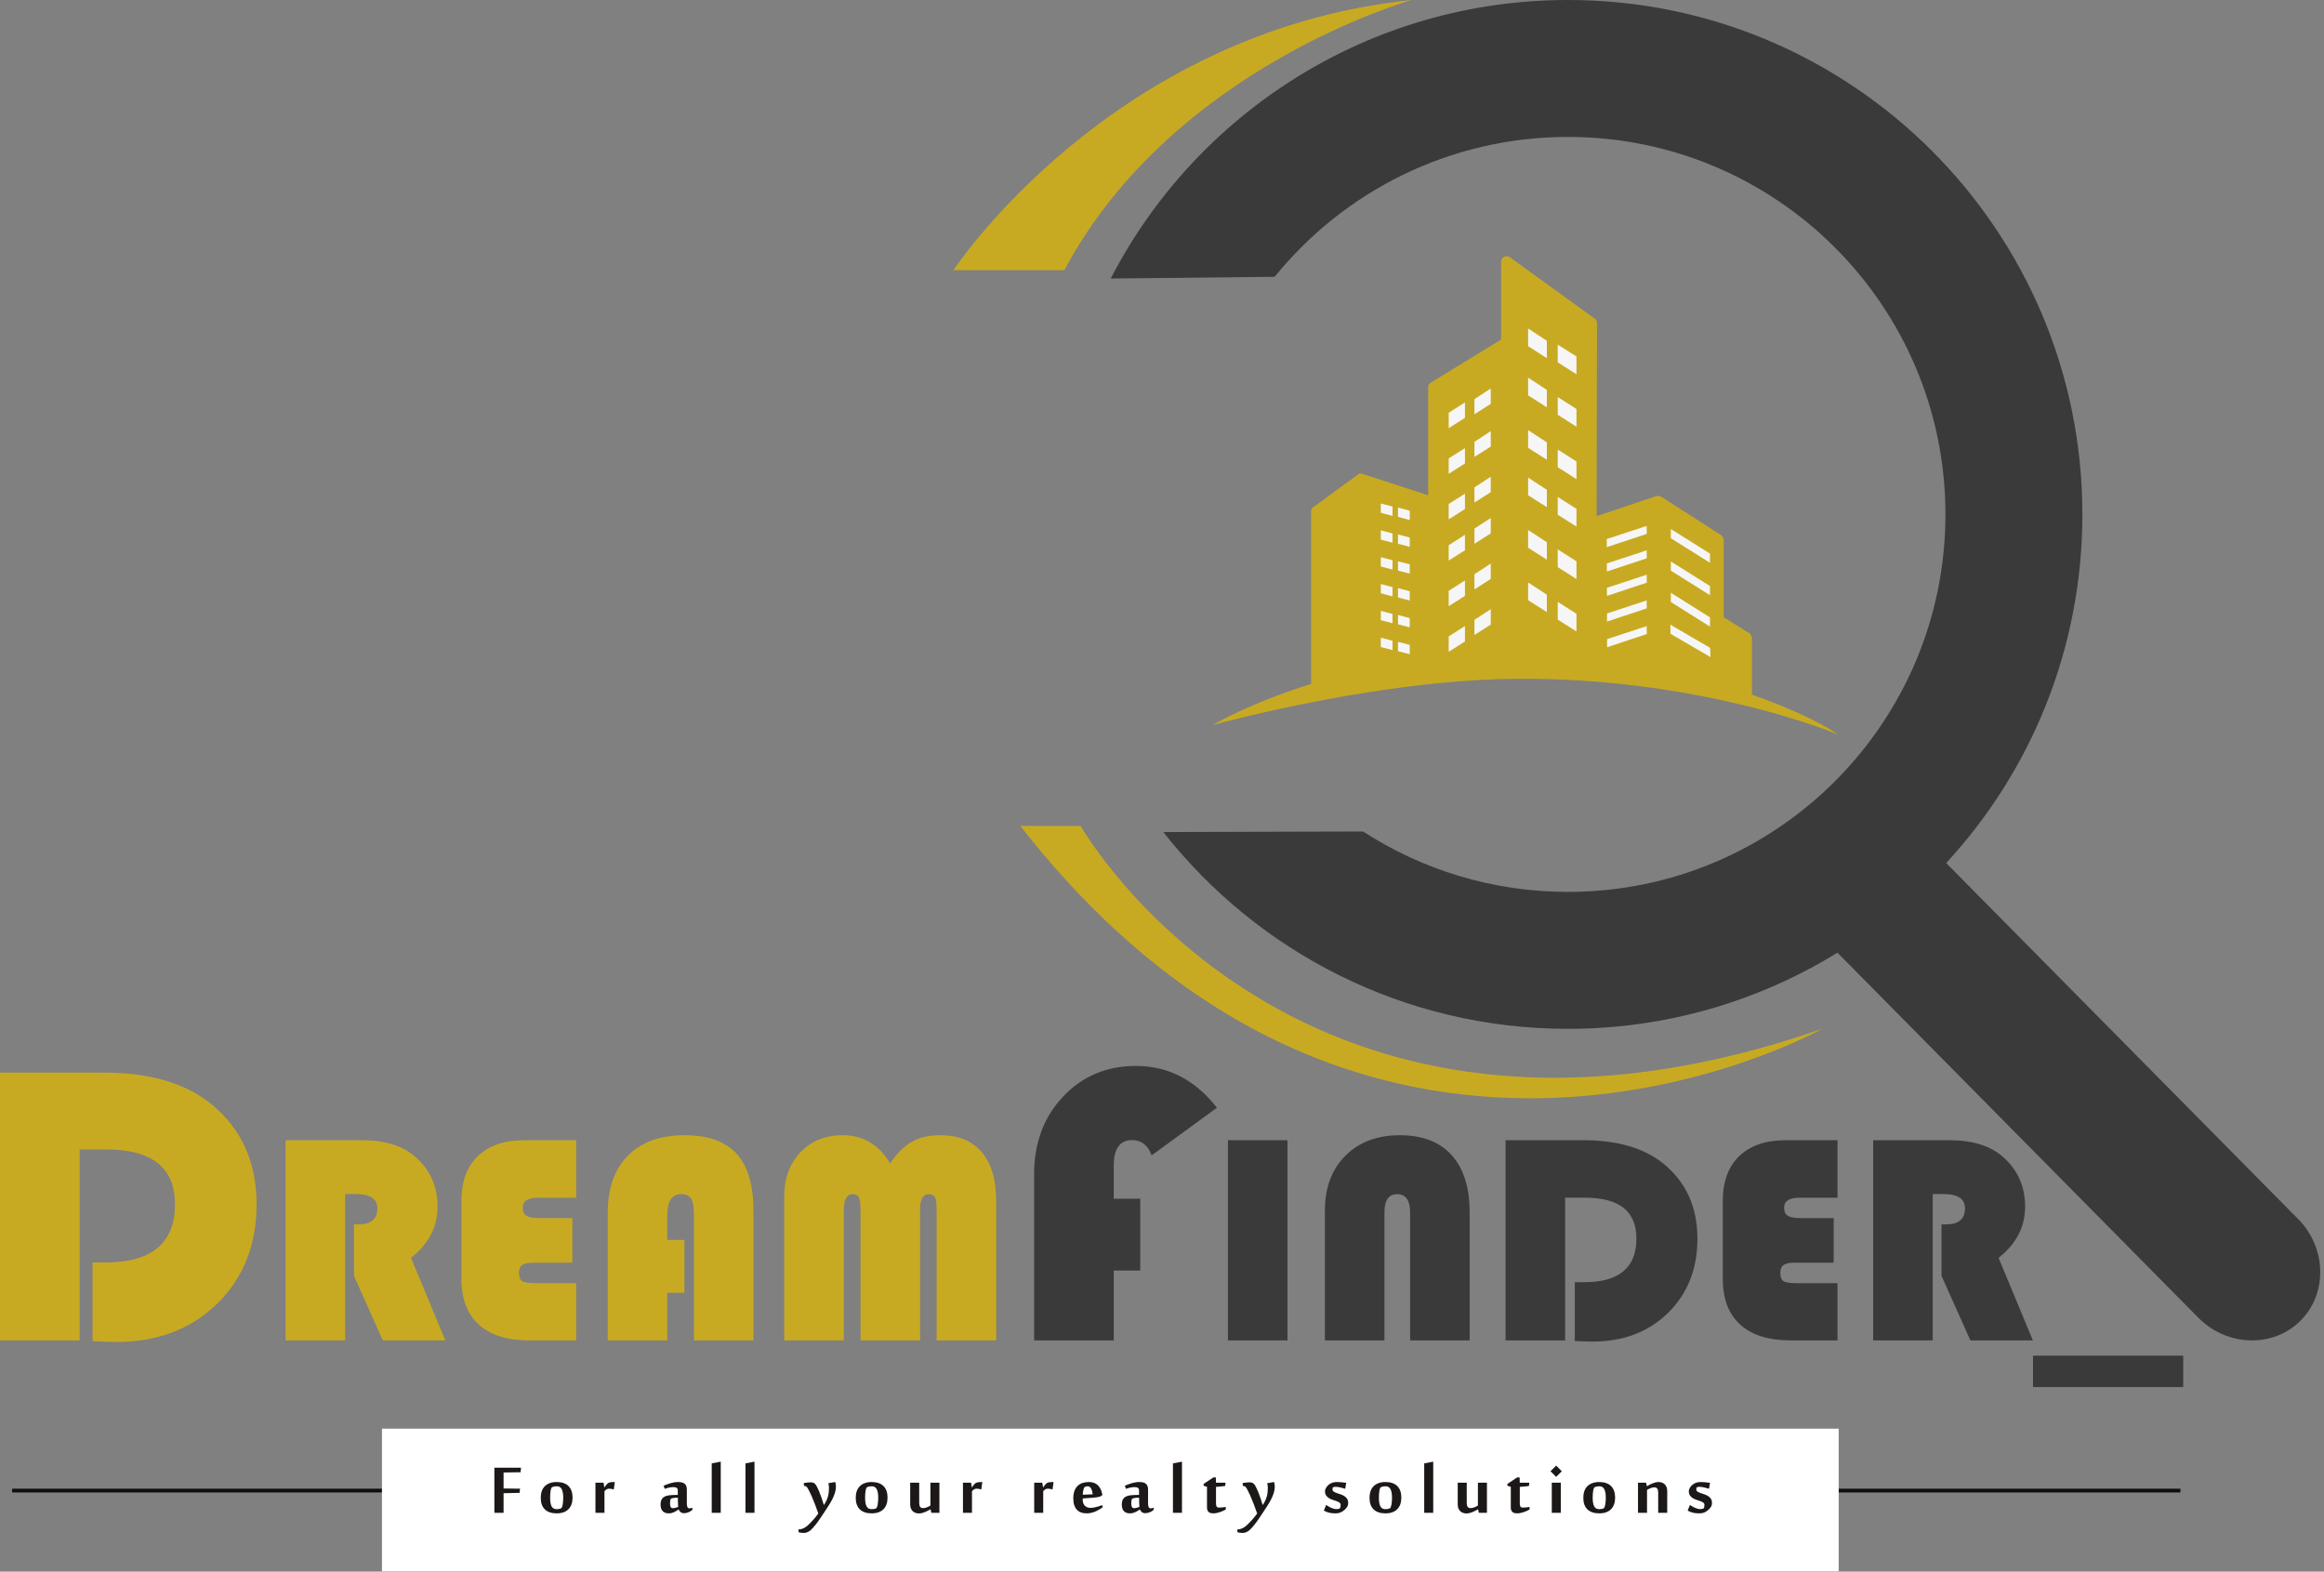 <svg width="383" height="259" viewBox="0 0 383 259" fill="none" xmlns="http://www.w3.org/2000/svg">
<rect x="0" y="0" width="383" height="259" fill="#808080" stroke="none"/>
<g clip-path="url(#clip0)">
<path d="M13.124 189.436V220.89H0V176.764H17.101C24.601 176.764 30.473 178.466 34.72 181.871C39.762 185.944 42.283 191.473 42.283 198.456C42.283 205.137 40.129 210.589 35.818 214.813C31.508 219.037 25.958 221.149 19.17 221.149C18.373 221.149 17.069 221.107 15.258 221.02V208.056H17.359C25.01 208.056 28.835 204.856 28.835 198.456C28.835 192.443 25.075 189.436 17.553 189.436H13.124" fill="#C8AA22"/>
<path d="M56.882 196.773V220.895H47.069V187.903H59.661C63.497 187.903 66.469 188.854 68.581 190.755C70.932 192.882 72.109 195.582 72.109 198.852C72.109 202.188 70.651 204.999 67.734 207.287L73.39 220.895H63.094L58.333 210.261V201.776H59.106C61.168 201.776 62.199 200.891 62.199 199.118C62.199 197.555 61.007 196.773 58.622 196.773H56.882" fill="#C8AA22"/>
<path d="M94.322 200.738V208.085H87.917C87.047 208.085 86.431 208.214 86.068 208.472C85.705 208.73 85.525 209.166 85.525 209.778C85.525 210.47 85.709 210.924 86.08 211.143C86.45 211.361 87.208 211.47 88.352 211.47H94.95V220.895H87.24C83.615 220.895 80.843 220.03 78.926 218.297C77.008 216.566 76.049 214.063 76.049 210.792V197.861C76.049 194.703 76.956 192.254 78.77 190.512C80.581 188.772 83.131 187.903 86.419 187.903H94.95V197.378H88.691C86.999 197.378 86.153 197.926 86.153 199.021C86.153 199.666 86.354 200.114 86.757 200.361C87.16 200.612 87.876 200.738 88.907 200.738H94.322" fill="#C8AA22"/>
<path d="M112.794 204.339V213.04H109.966V220.895H100.153V199.915C100.153 195.855 101.26 192.7 103.477 190.452C105.692 188.204 108.806 187.082 112.818 187.082C116.686 187.082 119.545 188.1 121.398 190.139C123.251 192.176 124.178 195.323 124.178 199.576V220.895H114.365V200.23C114.365 198.94 114.213 198.045 113.906 197.547C113.599 197.049 113.051 196.797 112.263 196.797C110.732 196.797 109.966 197.942 109.966 200.23V204.339H112.794" fill="#C8AA22"/>
<path d="M129.248 220.895V197.112C129.248 194.163 130.142 191.755 131.93 189.884C133.72 188.016 136.04 187.082 138.892 187.082C142.276 187.082 144.877 188.637 146.697 191.745C147.811 190.069 149.003 188.873 150.275 188.156C151.548 187.44 153.12 187.082 154.989 187.082C157.953 187.082 160.225 188.016 161.804 189.884C163.384 191.755 164.173 194.444 164.173 197.957V220.895H154.36V199.432C154.36 198.368 154.276 197.664 154.107 197.316C153.937 196.971 153.595 196.797 153.08 196.797C152.112 196.797 151.629 197.619 151.629 199.263V220.895H141.816V199.432C141.816 198.384 141.728 197.684 141.549 197.328C141.373 196.975 141.027 196.797 140.511 196.797C139.544 196.797 139.06 197.676 139.06 199.432V220.895H129.248" fill="#C8AA22"/>
<path d="M187.913 197.551V209.383H183.548V220.891H170.424V193.509C170.424 188.359 172.013 184.097 175.193 180.724C178.371 177.351 182.373 175.664 187.201 175.664C192.524 175.664 196.976 177.96 200.552 182.551L189.788 190.407C189.184 188.726 188.117 187.884 186.587 187.884C184.561 187.884 183.548 189.285 183.548 192.087V197.551H187.913" fill="#3B3A3B"/>
<path d="M212.179 187.903V220.895H202.364V187.903H212.179Z" fill="#3B3A3B"/>
<path d="M218.347 220.895V199.48C218.347 195.726 219.471 192.721 221.719 190.464C223.967 188.208 226.959 187.082 230.697 187.082C234.42 187.082 237.268 188.176 239.241 190.368C241.216 192.561 242.203 195.709 242.203 199.819V220.895H232.389V199.819C232.389 197.806 231.672 196.797 230.239 196.797C228.853 196.797 228.159 197.806 228.159 199.819V220.895H218.347" fill="#3B3A3B"/>
<path d="M257.936 197.377V220.895H248.121V187.902H260.909C266.516 187.902 270.907 189.176 274.08 191.721C277.852 194.766 279.737 198.9 279.737 204.12C279.737 209.116 278.124 213.194 274.903 216.351C271.68 219.509 267.531 221.088 262.456 221.088C261.859 221.088 260.885 221.056 259.531 220.992V211.3H261.101C266.821 211.3 269.683 208.907 269.683 204.12C269.683 199.625 266.869 197.377 261.247 197.377H257.936" fill="#3B3A3B"/>
<path d="M302.196 200.738V208.085H295.791C294.921 208.085 294.305 208.214 293.943 208.472C293.579 208.73 293.399 209.166 293.399 209.778C293.399 210.47 293.584 210.924 293.955 211.143C294.324 211.361 295.081 211.47 296.225 211.47H302.824V220.895H295.115C291.489 220.895 288.716 220.03 286.8 218.297C284.883 216.566 283.924 214.063 283.924 210.792V197.861C283.924 194.703 284.831 192.254 286.644 190.512C288.456 188.772 291.005 187.903 294.293 187.903H302.824V197.378H296.564C294.873 197.378 294.027 197.926 294.027 199.021C294.027 199.666 294.228 200.114 294.631 200.361C295.033 200.612 295.751 200.738 296.781 200.738H302.196" fill="#3B3A3B"/>
<path d="M318.516 196.773V220.895H308.701V187.903H321.295C325.131 187.903 328.103 188.854 330.213 190.755C332.565 192.882 333.743 195.582 333.743 198.852C333.743 202.188 332.284 204.999 329.368 207.287L335.023 220.895H324.727L319.967 210.261V201.776H320.739C322.801 201.776 323.832 200.891 323.832 199.118C323.832 197.555 322.64 196.773 320.256 196.773H318.516" fill="#3B3A3B"/>
<path d="M335.048 223.409H359.799V228.582H335.048V223.409Z" fill="#3B3A3B"/>
<path d="M2.002 245.643H359.341" stroke="#100F0D" stroke-width="0.619" stroke-miterlimit="8"/>
<path fill-rule="evenodd" clip-rule="evenodd" d="M62.948 235.433H303.021V258.947H62.948V235.433Z" fill="white"/>
<path d="M82.99 249.303H81.475V241.877H85.861L85.796 242.624L82.99 242.66V245.3L85.702 245.33L85.629 246.018L82.99 246.075V249.303" fill="#1C1817"/>
<path d="M90.662 246.815C90.662 247.463 90.743 247.94 90.908 248.247C91.073 248.555 91.346 248.708 91.728 248.708C91.878 248.708 92.019 248.696 92.148 248.672C92.28 248.647 92.388 248.611 92.475 248.563C92.528 248.533 92.577 248.467 92.62 248.364C92.662 248.26 92.701 248.13 92.728 247.975C92.758 247.82 92.781 247.644 92.798 247.445C92.814 247.248 92.823 247.04 92.823 246.823C92.823 246.189 92.737 245.715 92.569 245.401C92.4 245.087 92.13 244.93 91.757 244.93C91.617 244.93 91.479 244.943 91.343 244.97C91.208 244.996 91.088 245.039 90.981 245.096C90.923 245.125 90.875 245.192 90.836 245.296C90.797 245.4 90.765 245.53 90.738 245.684C90.712 245.839 90.693 246.013 90.681 246.209C90.669 246.406 90.662 246.607 90.662 246.815V246.815ZM91.743 249.396C90.892 249.396 90.241 249.177 89.792 248.74C89.343 248.303 89.118 247.664 89.118 246.823C89.118 246.427 89.173 246.067 89.284 245.745C89.395 245.424 89.561 245.152 89.781 244.93C90.002 244.707 90.275 244.536 90.604 244.415C90.932 244.295 91.313 244.233 91.743 244.233C92.172 244.233 92.552 244.29 92.877 244.404C93.204 244.518 93.477 244.684 93.696 244.904C93.916 245.124 94.082 245.394 94.193 245.713C94.305 246.032 94.359 246.397 94.359 246.808C94.359 247.209 94.305 247.569 94.193 247.888C94.082 248.208 93.916 248.479 93.696 248.704C93.477 248.928 93.204 249.1 92.877 249.219C92.552 249.337 92.172 249.396 91.743 249.396" fill="#1C1817"/>
<path d="M101.153 245.459C101.038 245.42 100.917 245.389 100.787 245.366C100.659 245.342 100.535 245.33 100.414 245.33C100.327 245.33 100.249 245.336 100.182 245.351C100.114 245.366 100.051 245.389 99.994 245.423C99.936 245.456 99.877 245.499 99.816 245.549C99.755 245.6 99.69 245.665 99.617 245.742V249.303H98.131V244.343H99.465L99.595 245.132H99.603C99.642 245.075 99.688 245.006 99.743 244.927C99.799 244.847 99.86 244.768 99.925 244.69C99.99 244.613 100.059 244.542 100.132 244.476C100.204 244.411 100.276 244.366 100.348 244.343C100.475 244.295 100.62 244.264 100.787 244.252C100.954 244.24 101.132 244.233 101.321 244.233L101.153 245.459" fill="#1C1817"/>
<path d="M111.771 248.337C111.766 248.319 111.761 248.264 111.756 248.175C111.751 248.085 111.745 247.972 111.739 247.833C111.731 247.696 111.725 247.54 111.72 247.367C111.715 247.192 111.713 247.009 111.713 246.815C111.351 246.815 111.075 246.836 110.885 246.877C110.698 246.918 110.581 246.967 110.539 247.025C110.519 247.049 110.501 247.091 110.488 247.148C110.473 247.207 110.461 247.272 110.452 247.344C110.441 247.418 110.434 247.492 110.429 247.569C110.425 247.647 110.422 247.716 110.422 247.78C110.422 248.001 110.454 248.184 110.52 248.327C110.585 248.47 110.695 248.542 110.849 248.542C111.014 248.542 111.171 248.521 111.321 248.483C111.471 248.444 111.621 248.396 111.771 248.337ZM113.597 248.569C113.729 248.569 113.901 248.542 114.113 248.483V248.816C114.035 248.889 113.943 248.959 113.837 249.027C113.731 249.095 113.618 249.154 113.497 249.204C113.375 249.256 113.249 249.295 113.119 249.324C112.99 249.354 112.861 249.367 112.735 249.367C112.599 249.367 112.483 249.349 112.387 249.313C112.291 249.277 112.207 249.228 112.136 249.168C112.067 249.108 112.008 249.042 111.959 248.97C111.911 248.896 111.87 248.824 111.836 248.751C111.71 248.833 111.587 248.913 111.467 248.991C111.345 249.068 111.219 249.137 111.085 249.197C110.953 249.257 110.812 249.306 110.665 249.343C110.517 249.379 110.354 249.396 110.175 249.396C109.77 249.396 109.448 249.276 109.214 249.033C108.98 248.792 108.864 248.427 108.864 247.939C108.864 247.677 108.898 247.452 108.968 247.261C109.039 247.071 109.152 246.911 109.305 246.783C109.46 246.655 109.66 246.557 109.908 246.492C110.154 246.427 110.456 246.391 110.814 246.38L111.705 246.351V245.633C111.705 245.44 111.651 245.299 111.539 245.209C111.428 245.12 111.242 245.075 110.981 245.075C110.792 245.075 110.575 245.096 110.329 245.14C110.081 245.184 109.825 245.256 109.56 245.357L109.356 244.843C109.535 244.766 109.722 244.69 109.919 244.619C110.114 244.545 110.313 244.48 110.513 244.423C110.713 244.364 110.917 244.319 111.121 244.284C111.328 244.251 111.534 244.233 111.741 244.233C111.969 244.233 112.172 244.254 112.355 244.296C112.535 244.336 112.688 244.406 112.811 244.501C112.935 244.599 113.028 244.727 113.094 244.887C113.159 245.047 113.192 245.244 113.192 245.48V247.772C113.192 248.304 113.327 248.569 113.597 248.569" fill="#1C1817"/>
<path d="M118.78 249.303H117.294V241.166L118.78 240.876V249.303Z" fill="#1C1817"/>
<path d="M124.34 249.303H122.853V241.166L124.34 240.876V249.303Z" fill="#1C1817"/>
<path d="M134.043 251.709C133.781 252.024 133.521 252.255 133.26 252.401C132.999 252.549 132.73 252.624 132.455 252.624C132.315 252.624 132.162 252.612 131.998 252.59C131.834 252.568 131.701 252.541 131.599 252.507V252.036H131.715C131.894 252.036 132.102 251.988 132.339 251.89C132.575 251.794 132.803 251.653 133.02 251.471C133.137 251.368 133.273 251.239 133.435 251.083C133.593 250.925 133.757 250.753 133.927 250.568C134.096 250.382 134.261 250.189 134.424 249.99C134.585 249.794 134.732 249.603 134.861 249.418C134.66 248.833 134.46 248.289 134.264 247.787C134.068 247.284 133.884 246.84 133.713 246.456C133.541 246.072 133.389 245.756 133.256 245.511C133.123 245.263 133.018 245.104 132.94 245.032C132.868 244.964 132.791 244.92 132.713 244.901C132.632 244.882 132.568 244.872 132.519 244.872H132.483V244.4C132.546 244.385 132.627 244.372 132.723 244.36C132.82 244.348 132.921 244.336 133.027 244.324C133.134 244.312 133.237 244.303 133.339 244.296C133.441 244.288 133.528 244.284 133.6 244.284C133.741 244.284 133.871 244.303 133.992 244.339C134.113 244.375 134.213 244.435 134.296 244.516C134.399 244.613 134.508 244.772 134.627 244.99C134.745 245.212 134.868 245.476 134.996 245.785C135.124 246.095 135.255 246.439 135.384 246.819C135.515 247.199 135.643 247.596 135.768 248.011H135.789C135.955 247.756 136.091 247.511 136.2 247.278C136.308 247.047 136.392 246.819 136.455 246.594C136.515 246.37 136.556 246.143 136.58 245.916C136.604 245.689 136.616 245.449 136.616 245.199C136.616 245.131 136.613 245.057 136.605 244.977C136.599 244.897 136.589 244.821 136.577 244.749C136.565 244.676 136.552 244.612 136.537 244.556C136.523 244.501 136.511 244.459 136.501 244.43L137.655 244.233C137.679 244.311 137.703 244.423 137.727 244.571C137.751 244.719 137.763 244.86 137.763 244.995C137.763 245.348 137.704 245.706 137.584 246.068C137.467 246.431 137.312 246.792 137.124 247.152C136.936 247.512 136.727 247.87 136.493 248.225C136.261 248.582 136.033 248.928 135.812 249.266C135.58 249.615 135.385 249.904 135.229 250.136C135.071 250.368 134.932 250.571 134.808 250.745C134.685 250.919 134.563 251.078 134.445 251.224C134.327 251.368 134.192 251.531 134.043 251.709" fill="#1C1817"/>
<path d="M142.572 246.815C142.572 247.463 142.653 247.94 142.819 248.247C142.983 248.555 143.256 248.708 143.637 248.708C143.788 248.708 143.928 248.696 144.059 248.672C144.189 248.647 144.299 248.611 144.385 248.563C144.437 248.533 144.487 248.467 144.529 248.364C144.572 248.26 144.611 248.13 144.639 247.975C144.668 247.82 144.691 247.644 144.708 247.445C144.724 247.248 144.733 247.04 144.733 246.823C144.733 246.189 144.648 245.715 144.479 245.401C144.311 245.087 144.04 244.93 143.667 244.93C143.527 244.93 143.389 244.943 143.253 244.97C143.119 244.996 142.997 245.039 142.891 245.096C142.833 245.125 142.785 245.192 142.745 245.296C142.707 245.4 142.675 245.53 142.648 245.684C142.621 245.839 142.603 246.013 142.591 246.209C142.579 246.406 142.572 246.607 142.572 246.815ZM143.652 249.396C142.803 249.396 142.151 249.177 141.701 248.74C141.252 248.303 141.028 247.664 141.028 246.823C141.028 246.427 141.083 246.067 141.193 245.745C141.305 245.424 141.471 245.152 141.691 244.93C141.912 244.707 142.185 244.536 142.515 244.415C142.843 244.295 143.223 244.233 143.652 244.233C144.083 244.233 144.461 244.29 144.787 244.404C145.113 244.518 145.387 244.684 145.607 244.904C145.827 245.124 145.992 245.394 146.104 245.713C146.215 246.032 146.269 246.397 146.269 246.808C146.269 247.209 146.215 247.569 146.104 247.888C145.992 248.208 145.827 248.479 145.607 248.704C145.387 248.928 145.113 249.1 144.787 249.219C144.461 249.337 144.083 249.396 143.652 249.396" fill="#1C1817"/>
<path d="M151.488 244.343V247.671C151.488 247.966 151.537 248.183 151.637 248.323C151.736 248.464 151.905 248.533 152.141 248.533C152.229 248.533 152.323 248.523 152.424 248.502C152.527 248.479 152.629 248.448 152.736 248.407C152.843 248.366 152.948 248.32 153.051 248.27C153.156 248.219 153.248 248.164 153.331 248.106V244.343H154.817V249.303H153.491L153.352 248.723H153.337C153.236 248.785 153.113 248.856 152.968 248.936C152.824 249.016 152.665 249.091 152.497 249.161C152.328 249.231 152.152 249.291 151.972 249.339C151.789 249.387 151.613 249.411 151.439 249.411C151.24 249.411 151.055 249.38 150.88 249.32C150.707 249.26 150.553 249.168 150.424 249.045C150.292 248.921 150.189 248.77 150.115 248.588C150.039 248.407 150.003 248.194 150.003 247.947V244.343H151.488" fill="#1C1817"/>
<path d="M161.72 245.459C161.605 245.42 161.483 245.389 161.355 245.366C161.225 245.342 161.101 245.33 160.981 245.33C160.893 245.33 160.816 245.336 160.749 245.351C160.681 245.366 160.617 245.389 160.56 245.423C160.503 245.456 160.444 245.499 160.383 245.549C160.321 245.6 160.256 245.665 160.184 245.742V249.303H158.697V244.343H160.031L160.161 245.132H160.169C160.208 245.075 160.255 245.006 160.309 244.927C160.367 244.847 160.427 244.768 160.492 244.69C160.556 244.613 160.625 244.542 160.699 244.476C160.771 244.411 160.843 244.366 160.915 244.343C161.041 244.295 161.187 244.264 161.355 244.252C161.52 244.24 161.699 244.233 161.888 244.233L161.72 245.459" fill="#1C1817"/>
<path d="M173.461 245.459C173.345 245.42 173.224 245.389 173.096 245.366C172.967 245.342 172.843 245.33 172.721 245.33C172.635 245.33 172.557 245.336 172.491 245.351C172.421 245.366 172.359 245.389 172.301 245.423C172.244 245.456 172.185 245.499 172.123 245.549C172.063 245.6 171.997 245.665 171.925 245.742V249.303H170.439V244.343H171.772L171.903 245.132H171.911C171.949 245.075 171.996 245.006 172.051 244.927C172.107 244.847 172.168 244.768 172.233 244.69C172.297 244.613 172.367 244.542 172.439 244.476C172.512 244.411 172.584 244.366 172.656 244.343C172.783 244.295 172.928 244.264 173.096 244.252C173.261 244.24 173.44 244.233 173.628 244.233L173.461 245.459" fill="#1C1817"/>
<path d="M178.752 245.075C178.708 245.104 178.669 245.163 178.632 245.252C178.596 245.343 178.565 245.445 178.539 245.564C178.511 245.683 178.489 245.809 178.472 245.945C178.456 246.08 178.447 246.208 178.447 246.33L180.087 246.257C180.068 246.112 180.04 245.963 180.003 245.808C179.967 245.654 179.917 245.511 179.855 245.38C179.792 245.249 179.711 245.142 179.615 245.057C179.519 244.972 179.401 244.93 179.267 244.93C179.176 244.93 179.084 244.94 178.995 244.963C178.905 244.984 178.825 245.021 178.752 245.075V245.075ZM179.456 244.233C179.707 244.233 179.949 244.268 180.184 244.335C180.419 244.402 180.635 244.516 180.829 244.676C181.025 244.835 181.195 245.048 181.341 245.313C181.485 245.58 181.595 245.911 181.667 246.308V246.372C181.619 246.431 181.556 246.484 181.479 246.532C181.401 246.582 181.301 246.623 181.177 246.659C181.055 246.696 180.903 246.727 180.724 246.754C180.545 246.78 180.331 246.803 180.08 246.823L178.433 246.939V247.148C178.433 247.343 178.459 247.521 178.513 247.685C178.567 247.849 178.645 247.991 178.752 248.109C178.859 248.228 178.992 248.321 179.155 248.389C179.316 248.456 179.504 248.489 179.716 248.489C179.891 248.489 180.073 248.473 180.264 248.439C180.455 248.406 180.637 248.366 180.811 248.316C180.985 248.268 181.144 248.219 181.287 248.167C181.428 248.116 181.539 248.072 181.616 248.033L181.739 248.389C181.58 248.506 181.403 248.621 181.207 248.74C181.011 248.859 180.8 248.968 180.575 249.067C180.352 249.166 180.113 249.245 179.861 249.306C179.609 249.367 179.351 249.396 179.085 249.396C178.771 249.396 178.48 249.354 178.212 249.267C177.944 249.179 177.712 249.039 177.516 248.845C177.32 248.652 177.165 248.4 177.052 248.088C176.937 247.776 176.881 247.397 176.881 246.952C176.881 246.455 176.947 246.032 177.077 245.684C177.208 245.336 177.389 245.056 177.621 244.843C177.852 244.631 178.125 244.476 178.44 244.378C178.755 244.283 179.092 244.233 179.456 244.233" fill="#1C1817"/>
<path d="M187.783 248.337C187.777 248.319 187.773 248.264 187.768 248.175C187.763 248.085 187.757 247.972 187.751 247.833C187.743 247.696 187.737 247.54 187.732 247.367C187.727 247.192 187.725 247.009 187.725 246.815C187.363 246.815 187.087 246.836 186.897 246.877C186.711 246.918 186.593 246.967 186.551 247.025C186.531 247.049 186.513 247.091 186.5 247.148C186.485 247.207 186.473 247.272 186.464 247.344C186.453 247.418 186.447 247.492 186.441 247.569C186.437 247.647 186.435 247.716 186.435 247.78C186.435 248.001 186.467 248.184 186.532 248.327C186.597 248.47 186.708 248.542 186.861 248.542C187.027 248.542 187.183 248.521 187.333 248.483C187.483 248.444 187.633 248.396 187.783 248.337V248.337ZM189.609 248.569C189.741 248.569 189.912 248.542 190.125 248.483V248.816C190.048 248.889 189.955 248.959 189.849 249.027C189.744 249.095 189.629 249.154 189.509 249.204C189.387 249.256 189.261 249.295 189.132 249.324C189.001 249.354 188.873 249.367 188.747 249.367C188.612 249.367 188.495 249.349 188.399 249.313C188.303 249.277 188.22 249.228 188.148 249.168C188.079 249.108 188.02 249.042 187.972 248.97C187.924 248.896 187.881 248.824 187.848 248.751C187.723 248.833 187.6 248.913 187.479 248.991C187.357 249.068 187.231 249.137 187.097 249.197C186.964 249.257 186.824 249.306 186.676 249.343C186.529 249.379 186.367 249.396 186.188 249.396C185.783 249.396 185.46 249.276 185.227 249.033C184.992 248.792 184.875 248.427 184.875 247.939C184.875 247.677 184.911 247.452 184.98 247.261C185.051 247.071 185.163 246.911 185.317 246.783C185.473 246.655 185.672 246.557 185.92 246.492C186.167 246.427 186.468 246.391 186.825 246.38L187.717 246.351V245.633C187.717 245.44 187.663 245.299 187.551 245.209C187.44 245.12 187.253 245.075 186.993 245.075C186.804 245.075 186.587 245.096 186.34 245.14C186.093 245.184 185.837 245.256 185.572 245.357L185.368 244.843C185.548 244.766 185.733 244.69 185.931 244.619C186.127 244.545 186.324 244.48 186.525 244.423C186.725 244.364 186.928 244.319 187.133 244.284C187.34 244.251 187.545 244.233 187.753 244.233C187.981 244.233 188.184 244.254 188.367 244.296C188.548 244.336 188.7 244.406 188.824 244.501C188.947 244.599 189.04 244.727 189.105 244.887C189.172 245.047 189.204 245.244 189.204 245.48V247.772C189.204 248.304 189.339 248.569 189.609 248.569" fill="#1C1817"/>
<path d="M194.792 249.303H193.305V241.166L194.792 240.876V249.303Z" fill="#1C1817"/>
<path d="M198.916 245.024L198.357 244.849V244.545L199.967 243.472H200.373L200.395 244.343H201.968L201.903 244.887C201.781 244.906 201.637 244.924 201.467 244.94C201.299 244.957 201.133 244.973 200.975 244.988C200.785 245.007 200.595 245.021 200.401 245.032V247.823C200.401 248.001 200.435 248.151 200.5 248.27C200.564 248.388 200.707 248.447 200.924 248.447C200.983 248.447 201.057 248.443 201.152 248.436C201.247 248.428 201.345 248.42 201.449 248.411C201.553 248.401 201.656 248.389 201.757 248.377C201.86 248.366 201.944 248.355 202.011 248.345V248.759C201.887 248.836 201.74 248.912 201.577 248.987C201.412 249.061 201.24 249.13 201.057 249.189C200.876 249.251 200.692 249.3 200.503 249.339C200.315 249.377 200.136 249.396 199.967 249.396C199.836 249.396 199.708 249.384 199.583 249.36C199.457 249.336 199.344 249.289 199.245 249.219C199.147 249.149 199.065 249.051 199.005 248.925C198.945 248.799 198.916 248.635 198.916 248.432V245.024" fill="#1C1817"/>
<path d="M206.365 251.709C206.105 252.024 205.845 252.255 205.584 252.401C205.323 252.549 205.053 252.624 204.779 252.624C204.639 252.624 204.485 252.612 204.323 252.59C204.157 252.568 204.025 252.541 203.923 252.507V252.036H204.039C204.217 252.036 204.425 251.988 204.663 251.89C204.9 251.794 205.127 251.653 205.344 251.471C205.461 251.368 205.597 251.239 205.759 251.083C205.917 250.925 206.081 250.753 206.251 250.568C206.42 250.382 206.585 250.189 206.748 249.99C206.909 249.794 207.056 249.603 207.185 249.418C206.984 248.833 206.784 248.289 206.588 247.787C206.392 247.284 206.208 246.84 206.036 246.456C205.865 246.072 205.712 245.756 205.58 245.511C205.447 245.263 205.341 245.104 205.264 245.032C205.192 244.964 205.115 244.92 205.036 244.901C204.956 244.882 204.892 244.872 204.843 244.872H204.807V244.4C204.871 244.385 204.951 244.372 205.047 244.36C205.143 244.348 205.245 244.336 205.351 244.324C205.457 244.312 205.561 244.303 205.663 244.296C205.765 244.288 205.852 244.284 205.924 244.284C206.064 244.284 206.195 244.303 206.316 244.339C206.437 244.375 206.537 244.435 206.62 244.516C206.723 244.613 206.832 244.772 206.949 244.99C207.069 245.212 207.192 245.476 207.32 245.785C207.448 246.095 207.577 246.439 207.708 246.819C207.837 247.199 207.967 247.596 208.092 248.011H208.113C208.279 247.756 208.415 247.511 208.524 247.278C208.632 247.047 208.716 246.819 208.777 246.594C208.839 246.37 208.88 246.143 208.904 245.916C208.928 245.689 208.94 245.449 208.94 245.199C208.94 245.131 208.937 245.057 208.929 244.977C208.923 244.897 208.913 244.821 208.901 244.749C208.889 244.676 208.876 244.612 208.861 244.556C208.847 244.501 208.835 244.459 208.825 244.43L209.977 244.233C210.001 244.311 210.027 244.423 210.051 244.571C210.075 244.719 210.087 244.86 210.087 244.995C210.087 245.348 210.028 245.706 209.908 246.068C209.791 246.431 209.636 246.792 209.448 247.152C209.26 247.512 209.049 247.87 208.817 248.225C208.585 248.582 208.357 248.928 208.135 249.266C207.904 249.615 207.709 249.904 207.552 250.136C207.395 250.368 207.255 250.571 207.132 250.745C207.009 250.919 206.887 251.078 206.769 251.224C206.649 251.368 206.516 251.531 206.365 251.709" fill="#1C1817"/>
<path d="M222.179 247.671C222.179 247.951 222.117 248.18 221.993 248.359C221.871 248.539 221.729 248.696 221.571 248.831C221.483 248.902 221.392 248.973 221.299 249.042C221.204 249.108 221.097 249.17 220.979 249.223C220.86 249.276 220.725 249.318 220.572 249.349C220.42 249.38 220.243 249.396 220.04 249.396C219.673 249.396 219.336 249.36 219.032 249.288C218.727 249.215 218.441 249.099 218.176 248.94L218.547 248.011C218.652 248.08 218.771 248.154 218.901 248.233C219.032 248.312 219.169 248.387 219.311 248.454C219.453 248.521 219.603 248.579 219.761 248.624C219.917 248.671 220.081 248.694 220.249 248.694C220.367 248.694 220.468 248.685 220.557 248.668C220.648 248.651 220.724 248.62 220.787 248.577C220.84 248.539 220.877 248.47 220.901 248.371C220.927 248.272 220.94 248.152 220.94 248.011C220.94 247.847 220.875 247.719 220.747 247.628C220.619 247.535 220.46 247.455 220.271 247.384C220.084 247.315 219.876 247.244 219.652 247.175C219.428 247.104 219.22 247.012 219.032 246.899C218.844 246.785 218.685 246.637 218.557 246.456C218.428 246.275 218.364 246.036 218.364 245.742C218.364 245.645 218.381 245.548 218.415 245.448C218.449 245.349 218.495 245.254 218.551 245.161C218.605 245.071 218.669 244.984 218.741 244.904C218.815 244.824 218.887 244.754 218.959 244.69C219.144 244.536 219.344 244.421 219.565 244.347C219.785 244.272 220.04 244.233 220.331 244.233C220.571 244.233 220.827 244.247 221.095 244.273C221.363 244.3 221.619 244.331 221.86 244.364L221.693 245.351C221.577 245.312 221.449 245.273 221.312 245.235C221.173 245.196 221.037 245.16 220.899 245.13C220.761 245.097 220.629 245.072 220.504 245.054C220.379 245.033 220.264 245.024 220.163 245.024C220.037 245.024 219.939 245.031 219.869 245.043C219.8 245.055 219.745 245.072 219.707 245.096C219.667 245.121 219.639 245.168 219.623 245.237C219.605 245.308 219.597 245.38 219.597 245.452C219.597 245.601 219.661 245.72 219.789 245.808C219.917 245.894 220.077 245.972 220.268 246.039C220.459 246.107 220.667 246.176 220.888 246.247C221.111 246.316 221.317 246.409 221.508 246.525C221.699 246.642 221.859 246.788 221.987 246.967C222.113 247.147 222.179 247.38 222.179 247.671" fill="#1C1817"/>
<path d="M227.244 246.815C227.244 247.463 227.327 247.94 227.491 248.247C227.656 248.555 227.929 248.708 228.311 248.708C228.461 248.708 228.601 248.696 228.731 248.672C228.863 248.647 228.971 248.611 229.057 248.563C229.111 248.533 229.16 248.467 229.203 248.364C229.245 248.26 229.283 248.13 229.311 247.975C229.34 247.82 229.363 247.644 229.381 247.445C229.397 247.248 229.407 247.04 229.407 246.823C229.407 246.189 229.32 245.715 229.152 245.401C228.983 245.087 228.712 244.93 228.34 244.93C228.2 244.93 228.061 244.943 227.927 244.97C227.791 244.996 227.671 245.039 227.564 245.096C227.505 245.125 227.457 245.192 227.419 245.296C227.38 245.4 227.348 245.53 227.321 245.684C227.295 245.839 227.276 246.013 227.263 246.209C227.251 246.406 227.244 246.607 227.244 246.815ZM228.325 249.396C227.475 249.396 226.824 249.177 226.375 248.74C225.925 248.303 225.7 247.664 225.7 246.823C225.7 246.427 225.756 246.067 225.867 245.745C225.977 245.424 226.144 245.152 226.364 244.93C226.584 244.707 226.857 244.536 227.187 244.415C227.515 244.295 227.896 244.233 228.325 244.233C228.755 244.233 229.135 244.29 229.46 244.404C229.787 244.518 230.06 244.684 230.279 244.904C230.499 245.124 230.665 245.394 230.776 245.713C230.887 246.032 230.943 246.397 230.943 246.808C230.943 247.209 230.887 247.569 230.776 247.888C230.665 248.208 230.499 248.479 230.279 248.704C230.06 248.928 229.787 249.1 229.46 249.219C229.135 249.337 228.755 249.396 228.325 249.396" fill="#1C1817"/>
<path d="M236.2 249.303H234.713V241.166L236.2 240.876V249.303Z" fill="#1C1817"/>
<path d="M241.721 244.343V247.671C241.721 247.966 241.771 248.183 241.871 248.323C241.969 248.464 242.139 248.533 242.375 248.533C242.463 248.533 242.556 248.523 242.657 248.502C242.76 248.479 242.863 248.448 242.969 248.407C243.076 248.366 243.181 248.32 243.284 248.27C243.389 248.219 243.481 248.164 243.564 248.106V244.343H245.051V249.303H243.724L243.585 248.723H243.571C243.469 248.785 243.347 248.856 243.201 248.936C243.057 249.016 242.899 249.091 242.731 249.161C242.561 249.231 242.385 249.291 242.205 249.339C242.023 249.387 241.847 249.411 241.672 249.411C241.473 249.411 241.288 249.38 241.113 249.32C240.94 249.26 240.787 249.168 240.657 249.045C240.525 248.921 240.423 248.77 240.348 248.588C240.272 248.407 240.236 248.194 240.236 247.947V244.343H241.721" fill="#1C1817"/>
<path d="M248.981 245.024L248.423 244.849V244.545L250.033 243.472H250.439L250.46 244.343H252.033L251.968 244.887C251.848 244.906 251.703 244.924 251.533 244.94C251.364 244.957 251.2 244.973 251.04 244.988C250.851 245.007 250.661 245.021 250.467 245.032V247.823C250.467 248.001 250.5 248.151 250.565 248.27C250.631 248.388 250.772 248.447 250.989 248.447C251.048 248.447 251.123 248.443 251.219 248.436C251.312 248.428 251.411 248.42 251.516 248.411C251.619 248.401 251.721 248.389 251.824 248.377C251.925 248.366 252.009 248.355 252.076 248.345V248.759C251.952 248.836 251.807 248.912 251.643 248.987C251.477 249.061 251.305 249.13 251.123 249.189C250.943 249.251 250.757 249.3 250.569 249.339C250.38 249.377 250.201 249.396 250.033 249.396C249.901 249.396 249.773 249.384 249.648 249.36C249.523 249.336 249.411 249.289 249.311 249.219C249.212 249.149 249.132 249.051 249.072 248.925C249.011 248.799 248.981 248.635 248.981 248.432V245.024" fill="#1C1817"/>
<path d="M257.223 249.303H255.737V244.343H257.223V249.303ZM256.455 241.53L257.389 242.457L256.455 243.385L255.527 242.457L256.455 241.53Z" fill="#1C1817"/>
<path d="M262.477 246.815C262.477 247.463 262.559 247.94 262.724 248.247C262.888 248.555 263.161 248.708 263.543 248.708C263.693 248.708 263.833 248.696 263.964 248.672C264.095 248.647 264.203 248.611 264.291 248.563C264.343 248.533 264.392 248.467 264.435 248.364C264.477 248.26 264.516 248.13 264.544 247.975C264.573 247.82 264.596 247.644 264.613 247.445C264.629 247.248 264.639 247.04 264.639 246.823C264.639 246.189 264.553 245.715 264.384 245.401C264.216 245.087 263.945 244.93 263.572 244.93C263.432 244.93 263.295 244.943 263.159 244.97C263.024 244.996 262.903 245.039 262.796 245.096C262.739 245.125 262.689 245.192 262.651 245.296C262.612 245.4 262.58 245.53 262.553 245.684C262.527 245.839 262.508 246.013 262.496 246.209C262.484 246.406 262.477 246.607 262.477 246.815ZM263.557 249.396C262.708 249.396 262.056 249.177 261.607 248.74C261.157 248.303 260.933 247.664 260.933 246.823C260.933 246.427 260.988 246.067 261.099 245.745C261.211 245.424 261.376 245.152 261.596 244.93C261.817 244.707 262.089 244.536 262.42 244.415C262.748 244.295 263.128 244.233 263.557 244.233C263.988 244.233 264.367 244.29 264.692 244.404C265.019 244.518 265.292 244.684 265.512 244.904C265.732 245.124 265.897 245.394 266.008 245.713C266.12 246.032 266.175 246.397 266.175 246.808C266.175 247.209 266.12 247.569 266.008 247.888C265.897 248.208 265.732 248.479 265.512 248.704C265.292 248.928 265.019 249.1 264.692 249.219C264.367 249.337 263.988 249.396 263.557 249.396" fill="#1C1817"/>
<path d="M273.273 249.303V245.975C273.273 245.678 273.224 245.461 273.125 245.321C273.027 245.182 272.857 245.111 272.62 245.111C272.535 245.111 272.44 245.121 272.337 245.144C272.237 245.166 272.133 245.197 272.027 245.237C271.92 245.278 271.816 245.325 271.711 245.376C271.607 245.427 271.515 245.48 271.432 245.539V249.303H269.945V244.343H271.272L271.409 244.923H271.424C271.527 244.86 271.649 244.788 271.795 244.708C271.94 244.63 272.097 244.554 272.265 244.484C272.435 244.413 272.609 244.355 272.792 244.307C272.972 244.257 273.151 244.233 273.325 244.233C273.523 244.233 273.709 244.264 273.883 244.324C274.057 244.384 274.209 244.476 274.34 244.6C274.469 244.724 274.573 244.875 274.648 245.057C274.723 245.237 274.76 245.452 274.76 245.699V249.303H273.273Z" fill="#1C1817"/>
<path d="M282.135 247.671C282.135 247.951 282.073 248.18 281.949 248.359C281.827 248.539 281.685 248.696 281.527 248.831C281.439 248.902 281.348 248.973 281.255 249.042C281.159 249.108 281.053 249.17 280.935 249.223C280.816 249.276 280.681 249.318 280.528 249.349C280.376 249.38 280.199 249.396 279.996 249.396C279.628 249.396 279.292 249.36 278.988 249.288C278.683 249.215 278.397 249.099 278.133 248.94L278.503 248.011C278.608 248.08 278.728 248.154 278.857 248.233C278.988 248.312 279.125 248.387 279.267 248.454C279.409 248.521 279.559 248.579 279.717 248.624C279.873 248.671 280.037 248.694 280.205 248.694C280.323 248.694 280.424 248.685 280.513 248.668C280.604 248.651 280.68 248.62 280.743 248.577C280.796 248.539 280.833 248.47 280.859 248.371C280.883 248.272 280.896 248.152 280.896 248.011C280.896 247.847 280.831 247.719 280.703 247.628C280.575 247.535 280.416 247.455 280.227 247.384C280.04 247.315 279.832 247.244 279.608 247.175C279.384 247.104 279.176 247.012 278.988 246.899C278.8 246.785 278.641 246.637 278.513 246.456C278.384 246.275 278.32 246.036 278.32 245.742C278.32 245.645 278.337 245.548 278.371 245.448C278.405 245.349 278.451 245.254 278.507 245.161C278.561 245.071 278.625 244.984 278.697 244.904C278.771 244.824 278.843 244.754 278.915 244.69C279.1 244.536 279.3 244.421 279.521 244.347C279.741 244.272 279.996 244.233 280.287 244.233C280.527 244.233 280.783 244.247 281.051 244.273C281.319 244.3 281.575 244.331 281.816 244.364L281.649 245.351C281.533 245.312 281.405 245.273 281.268 245.235C281.129 245.196 280.993 245.16 280.855 245.13C280.717 245.097 280.585 245.072 280.46 245.054C280.335 245.033 280.22 245.024 280.119 245.024C279.993 245.024 279.895 245.031 279.825 245.043C279.756 245.055 279.701 245.072 279.663 245.096C279.623 245.121 279.595 245.168 279.579 245.237C279.561 245.308 279.553 245.38 279.553 245.452C279.553 245.601 279.617 245.72 279.745 245.808C279.873 245.894 280.033 245.972 280.224 246.039C280.415 246.107 280.623 246.176 280.844 246.247C281.067 246.316 281.273 246.409 281.465 246.525C281.655 246.642 281.815 246.788 281.943 246.967C282.071 247.147 282.135 247.38 282.135 247.671" fill="#1C1817"/>
<path fill-rule="evenodd" clip-rule="evenodd" d="M218.371 86.266L219.963 85.243V86.759L218.371 87.784V86.266" fill="#F6F6F6"/>
<path fill-rule="evenodd" clip-rule="evenodd" d="M220.896 84.633L222.499 83.583V85.092L220.896 86.114V84.633Z" fill="#F6F6F6"/>
<path fill-rule="evenodd" clip-rule="evenodd" d="M218.371 90.754L219.963 89.735V91.251L218.371 92.264V90.754" fill="#F6F6F6"/>
<path fill-rule="evenodd" clip-rule="evenodd" d="M220.896 89.118L222.499 88.068V89.584L220.896 90.604V89.118Z" fill="#F6F6F6"/>
<path fill-rule="evenodd" clip-rule="evenodd" d="M218.371 95.239L219.963 94.225V95.735L218.371 96.756V95.239Z" fill="#F6F6F6"/>
<path fill-rule="evenodd" clip-rule="evenodd" d="M220.896 93.607L222.499 92.553V94.073L220.896 95.092V93.607Z" fill="#F6F6F6"/>
<path fill-rule="evenodd" clip-rule="evenodd" d="M218.371 99.537L219.963 98.517V100.032L218.371 101.056V99.537" fill="#F6F6F6"/>
<path fill-rule="evenodd" clip-rule="evenodd" d="M220.896 97.905L222.499 96.857V98.367L220.896 99.384V97.905" fill="#F6F6F6"/>
<path fill-rule="evenodd" clip-rule="evenodd" d="M218.371 104.028L219.963 103.008V104.524L218.371 105.539V104.028" fill="#F6F6F6"/>
<path fill-rule="evenodd" clip-rule="evenodd" d="M220.896 102.389L222.499 101.34V102.857L220.896 103.877V102.389" fill="#F6F6F6"/>
<path fill-rule="evenodd" clip-rule="evenodd" d="M218.371 108.511L219.963 107.495V109.008L218.371 110.03V108.511Z" fill="#F6F6F6"/>
<path fill-rule="evenodd" clip-rule="evenodd" d="M220.896 106.875L222.499 105.828V107.345L220.896 108.365V106.875" fill="#F6F6F6"/>
<path fill-rule="evenodd" clip-rule="evenodd" d="M288.717 114.475V105.004L288.372 104.404L284.073 101.724V88.859L283.753 88.26L273.668 81.791L273.067 81.719L263.125 85.056L263.188 53.249C263.188 52.955 263.04 52.683 262.813 52.509L248.839 42.403C248.553 42.202 248.192 42.176 247.879 42.327C247.583 42.485 247.391 42.799 247.391 43.147V55.956L235.803 63.052C235.537 63.22 235.367 63.508 235.367 63.831V81.623L224.469 78.072C224.333 78.032 224.207 78.032 224.076 78.063L224.044 78.016L223.844 78.165C223.844 78.165 223.837 78.168 223.837 78.171C223.829 78.174 223.829 78.173 223.825 78.18L216.377 83.623C216.189 83.759 216.081 83.963 216.081 84.196V112.711C205.753 115.933 199.824 119.501 199.824 119.501C199.824 119.501 210.132 116.619 223.544 114.395V114.407C224.013 114.327 224.484 114.263 224.959 114.192V114.165C232.735 112.923 241.443 111.936 249.733 111.865C280.712 111.6 303.023 121.085 303.023 121.085C299.712 118.883 294.655 116.559 288.717 114.475" fill="#C8AA22"/>
<path d="M229.489 85.013L227.561 84.503V82.971L229.489 83.479V85.013Z" fill="#F6F6F6"/>
<path d="M232.327 85.693L230.393 85.183V83.653L232.327 84.161V85.693Z" fill="#F6F6F6"/>
<path d="M229.489 89.435L227.561 88.925V87.395L229.489 87.906V89.435Z" fill="#F6F6F6"/>
<path d="M232.327 90.117L230.393 89.608V88.075L232.327 88.584V90.117Z" fill="#F6F6F6"/>
<path d="M229.489 93.862L227.561 93.351V91.818L229.489 92.33V93.862Z" fill="#F6F6F6"/>
<path d="M232.327 94.543L230.393 94.032V92.499L232.327 93.011V94.543Z" fill="#F6F6F6"/>
<path d="M229.489 98.285L227.561 97.772V96.245L229.489 96.755V98.285Z" fill="#F6F6F6"/>
<path d="M232.327 98.966L230.393 98.455V96.923L232.327 97.435V98.966Z" fill="#F6F6F6"/>
<path d="M229.489 102.709L227.561 102.199V100.668L229.489 101.175V102.709Z" fill="#F6F6F6"/>
<path d="M232.327 103.388L230.393 102.878V101.347L232.327 101.858V103.388Z" fill="#F6F6F6"/>
<path d="M229.489 107.136L227.561 106.623V105.091L229.489 105.602V107.136Z" fill="#F6F6F6"/>
<path d="M232.327 107.815L230.393 107.304V105.773L232.327 106.284V107.815Z" fill="#F6F6F6"/>
<path fill-rule="evenodd" clip-rule="evenodd" d="M281.803 91.229L275.357 87.18V88.695L281.803 92.743V91.229Z" fill="#F6F6F6"/>
<path fill-rule="evenodd" clip-rule="evenodd" d="M281.803 96.575L275.357 92.524V94.035L281.803 98.088V96.575Z" fill="#F6F6F6"/>
<path fill-rule="evenodd" clip-rule="evenodd" d="M238.747 68.023L241.427 66.317V68.857L238.747 70.56V68.023Z" fill="#F6F6F6"/>
<path fill-rule="evenodd" clip-rule="evenodd" d="M238.747 75.545L241.427 73.844V76.373L238.747 78.08V75.545Z" fill="#F6F6F6"/>
<path fill-rule="evenodd" clip-rule="evenodd" d="M242.991 72.815L245.679 71.049V73.591L242.991 75.296V72.815Z" fill="#F6F6F6"/>
<path fill-rule="evenodd" clip-rule="evenodd" d="M242.991 65.775L245.679 64.02V66.553L242.991 68.261V65.775" fill="#F6F6F6"/>
<path fill-rule="evenodd" clip-rule="evenodd" d="M238.747 83.059L241.427 81.353V83.887L238.747 85.596V83.059Z" fill="#F6F6F6"/>
<path fill-rule="evenodd" clip-rule="evenodd" d="M242.991 80.32L245.679 78.565V81.111L242.991 82.812V80.32" fill="#F6F6F6"/>
<path fill-rule="evenodd" clip-rule="evenodd" d="M238.747 89.853L241.427 88.135V90.68L238.747 92.377V89.853Z" fill="#F6F6F6"/>
<path fill-rule="evenodd" clip-rule="evenodd" d="M242.991 87.114L245.679 85.363V87.897L242.991 89.608V87.114" fill="#F6F6F6"/>
<path fill-rule="evenodd" clip-rule="evenodd" d="M238.747 97.368L241.427 95.656V98.191L238.747 99.903V97.368Z" fill="#F6F6F6"/>
<path fill-rule="evenodd" clip-rule="evenodd" d="M242.991 94.633L245.679 92.873V95.407L242.991 97.124V94.633Z" fill="#F6F6F6"/>
<path fill-rule="evenodd" clip-rule="evenodd" d="M238.747 104.873L241.427 103.173V105.708L238.747 107.421V104.873Z" fill="#F6F6F6"/>
<path fill-rule="evenodd" clip-rule="evenodd" d="M242.991 102.148L245.679 100.389V102.933L242.991 104.637V102.148" fill="#F6F6F6"/>
<path fill-rule="evenodd" clip-rule="evenodd" d="M259.807 58.749L256.719 56.795V59.712L259.807 61.676V58.749Z" fill="#F6F6F6"/>
<path fill-rule="evenodd" clip-rule="evenodd" d="M259.807 67.403L256.719 65.435V68.353L259.807 70.325V67.403Z" fill="#F6F6F6"/>
<path fill-rule="evenodd" clip-rule="evenodd" d="M254.924 64.256L251.835 62.234V65.154L254.924 67.119V64.256Z" fill="#F6F6F6"/>
<path fill-rule="evenodd" clip-rule="evenodd" d="M254.924 56.161L251.835 54.136V57.051L254.924 59.024V56.161" fill="#F6F6F6"/>
<path fill-rule="evenodd" clip-rule="evenodd" d="M259.807 76.053L256.719 74.085V76.995L259.807 78.959V76.053Z" fill="#F6F6F6"/>
<path fill-rule="evenodd" clip-rule="evenodd" d="M254.924 72.9L251.835 70.885V73.8L254.924 75.763V72.9Z" fill="#F6F6F6"/>
<path fill-rule="evenodd" clip-rule="evenodd" d="M259.807 83.862L256.719 81.897V84.823L259.807 86.779V83.862Z" fill="#F6F6F6"/>
<path fill-rule="evenodd" clip-rule="evenodd" d="M254.924 80.72L251.835 78.703V81.617L254.924 83.577V80.72" fill="#F6F6F6"/>
<path fill-rule="evenodd" clip-rule="evenodd" d="M259.807 92.505L256.719 90.537V93.459L259.807 95.427V92.505Z" fill="#F6F6F6"/>
<path fill-rule="evenodd" clip-rule="evenodd" d="M254.924 89.363L251.835 87.337V90.264L254.924 92.228V89.363Z" fill="#F6F6F6"/>
<path fill-rule="evenodd" clip-rule="evenodd" d="M259.807 101.152L256.719 99.187V102.103L259.807 104.068V101.152Z" fill="#F6F6F6"/>
<path fill-rule="evenodd" clip-rule="evenodd" d="M254.924 98.001L251.835 95.986V98.909L254.924 100.871V98.001" fill="#F6F6F6"/>
<path fill-rule="evenodd" clip-rule="evenodd" d="M281.803 101.736L275.357 97.685V99.207L281.803 103.256V101.736" fill="#F6F6F6"/>
<path fill-rule="evenodd" clip-rule="evenodd" d="M281.837 106.771L275.269 102.941L275.319 104.456L281.892 108.285L281.837 106.771Z" fill="#F6F6F6"/>
<path d="M271.391 87.981L271.371 86.674L264.795 88.831L264.803 90.165L271.391 87.981Z" fill="#F6F6F6"/>
<path d="M271.391 92.004L271.371 90.697L264.809 92.853L264.815 94.179L271.391 92.004" fill="#F6F6F6"/>
<path d="M271.391 96.023L271.371 94.716L264.825 96.864L264.829 98.2L271.391 96.023Z" fill="#F6F6F6"/>
<path d="M271.391 100.256L271.371 98.948L264.837 101.096L264.84 102.429L271.391 100.256Z" fill="#F6F6F6"/>
<path d="M271.391 104.491L271.371 103.183L264.849 105.325L264.852 106.66L271.391 104.491" fill="#F6F6F6"/>
<path d="M178.087 136.108C178.087 136.108 213.941 199.568 300.295 169.549C300.295 169.549 226.567 211.015 168.156 136.108H178.087Z" fill="#C8AA22"/>
<path d="M157.136 44.516C157.136 44.516 183.049 5.127 232.664 -0.001C232.664 -0.001 193.276 11.015 175.409 44.516H157.136Z" fill="#C8AA22"/>
<path d="M378.741 200.899L320.735 142.229C334.668 127.123 343.181 106.944 343.181 84.773C343.181 37.953 305.227 -0.001 258.405 -0.001C225.599 -0.001 197.144 18.635 183.049 45.899L210.065 45.616C221.471 31.553 238.889 22.565 258.405 22.565C292.763 22.565 320.613 50.417 320.613 84.773C320.613 119.131 292.763 146.983 258.405 146.983C245.956 146.983 234.361 143.325 224.635 137.027L191.717 137.12C207.237 156.866 231.341 169.549 258.405 169.549C274.689 169.549 289.897 164.955 302.812 156.997L362.295 217.16C367.005 221.924 374.561 222.163 379.084 217.692C383.607 213.22 383.453 205.663 378.741 200.899" fill="#3B3A3B"/>
</g>
<defs>
<clipPath id="clip0">
<rect width="382.373" height="258.947" fill="white"/>
</clipPath>
</defs>
</svg>
